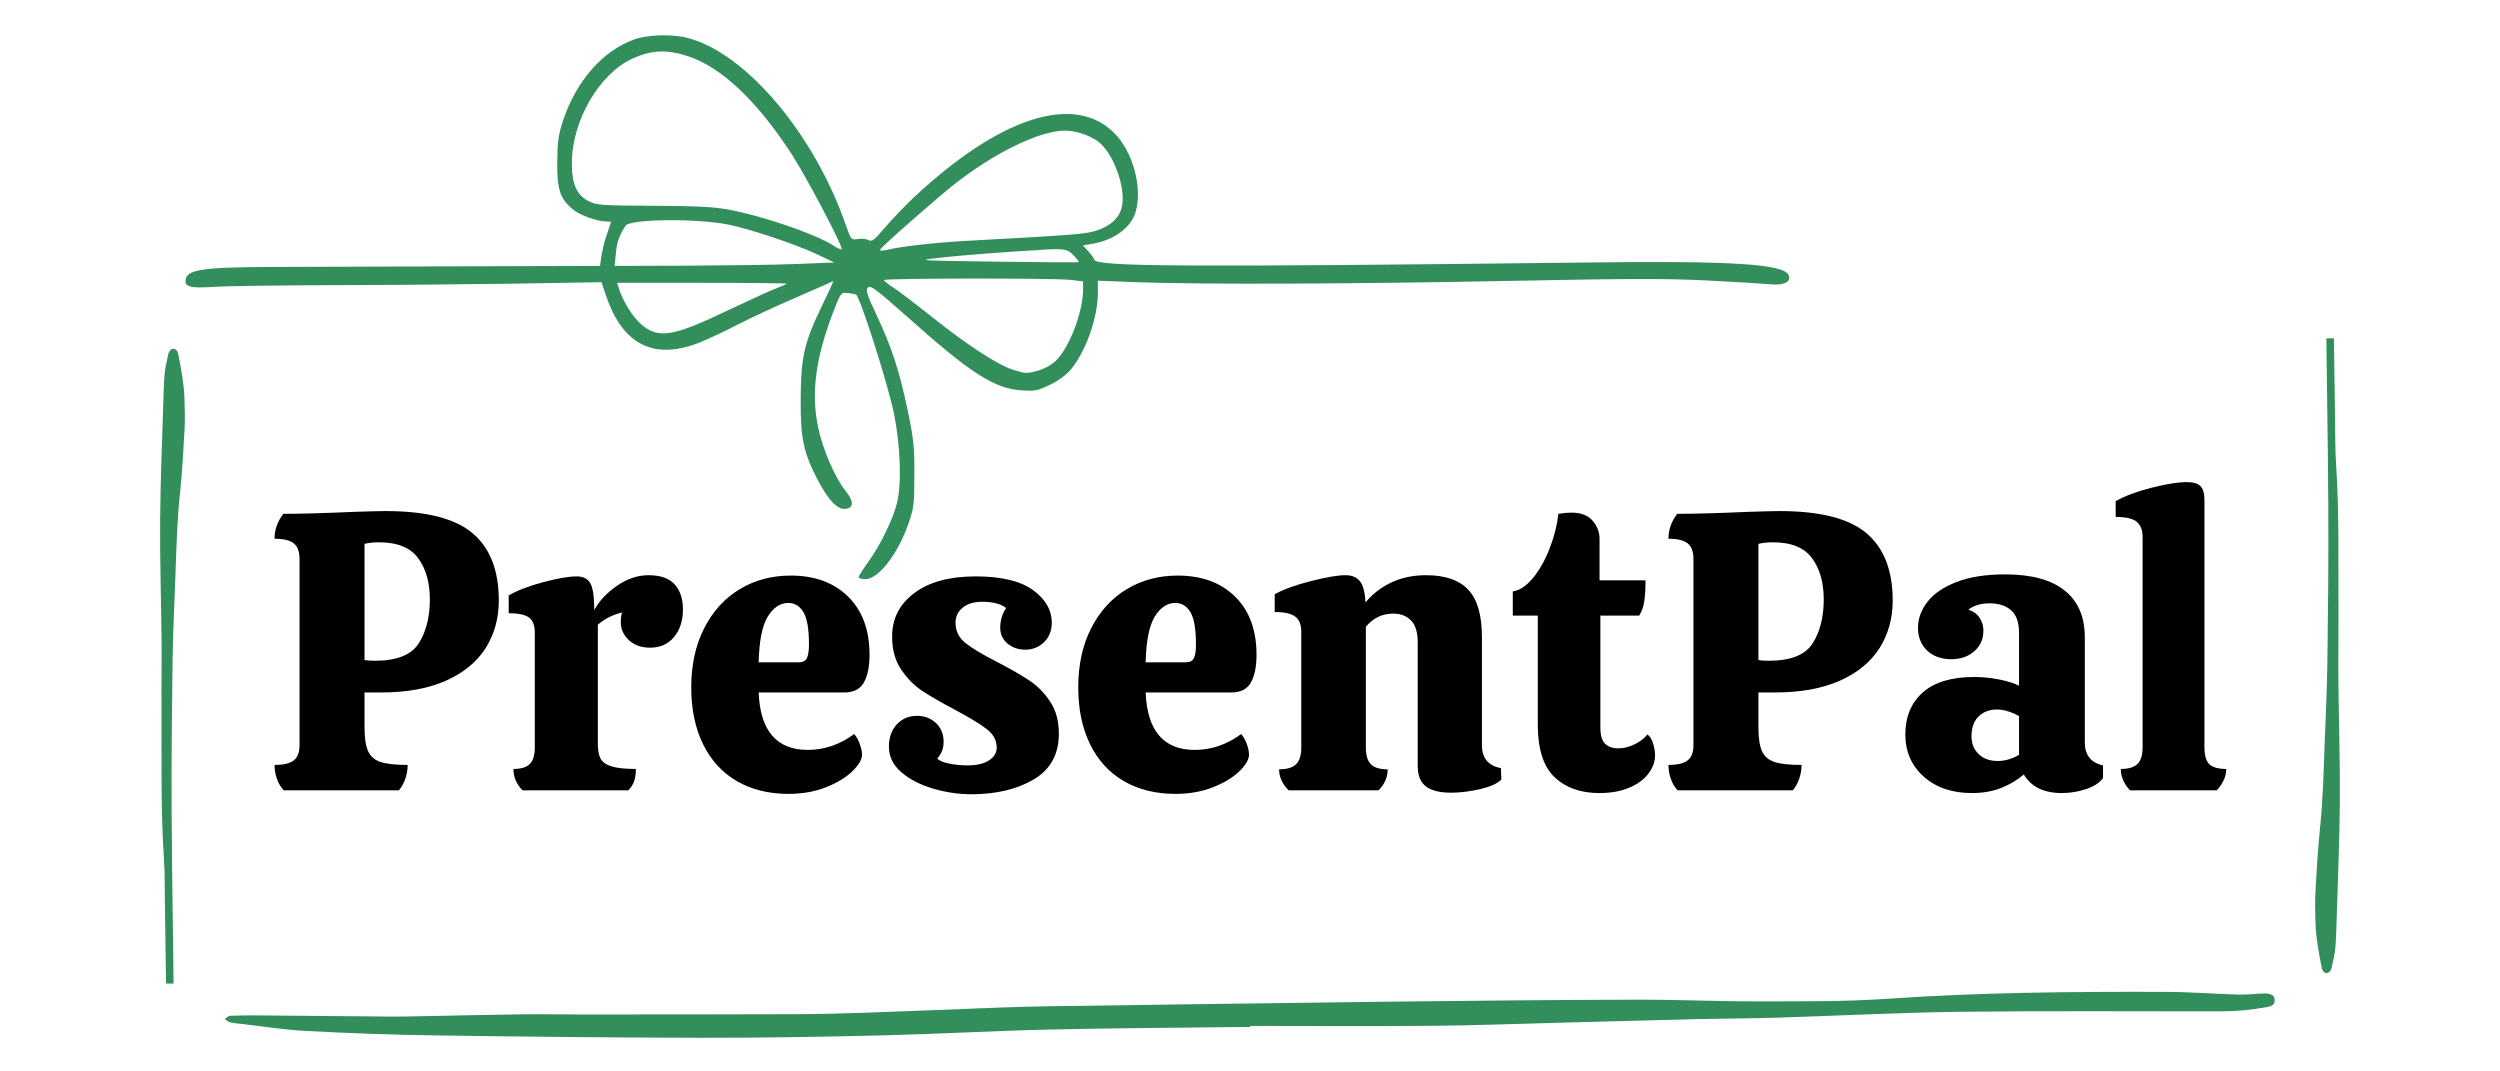 <svg xmlns="http://www.w3.org/2000/svg" xmlns:xlink="http://www.w3.org/1999/xlink" width="700" zoomAndPan="magnify" viewBox="0 0 525 225" height="300" preserveAspectRatio="xMidYMid meet" version="1.0"><defs><g/><clipPath id="1826d70645"><path d="M 38.957 7.055 L 376 7.055 L 376 122 L 38.957 122 Z M 38.957 7.055 " clip-rule="nonzero"/></clipPath><clipPath id="e53de128f5"><path d="M 33.488 73.031 L 39 73.031 L 39 206.539 L 33.488 206.539 Z M 33.488 73.031 " clip-rule="nonzero"/></clipPath><clipPath id="f41941cce0"><path d="M 486 71.055 L 491.504 71.055 L 491.504 204.562 L 486 204.562 Z M 486 71.055 " clip-rule="nonzero"/></clipPath><clipPath id="be5ecb7b13"><path d="M 47 208.188 L 478 208.188 L 478 218 L 47 218 Z M 47 208.188 " clip-rule="nonzero"/></clipPath></defs><g clip-path="url(#1826d70645)"><path fill="#328e5a" d="M 133.199 8.273 C 126.531 10.672 120.977 17.031 118.219 25.387 C 117.242 28.367 117.062 29.789 117.02 34.055 C 116.977 39.789 117.598 41.746 120.309 43.969 C 121.688 45.168 125.422 46.504 127.289 46.504 C 127.867 46.504 128.312 46.547 128.312 46.637 C 128.312 46.68 127.91 47.836 127.465 49.172 C 126.977 50.504 126.488 52.547 126.309 53.703 L 126 55.84 L 97.684 55.926 C 82.121 55.973 63.809 56.016 56.961 56.059 C 42.156 56.105 38.957 56.637 38.957 59.039 C 38.957 60.285 40.246 60.551 45.047 60.238 C 47.449 60.062 58.297 59.93 69.188 59.883 C 80.078 59.883 97.371 59.707 107.641 59.574 L 126.309 59.262 L 127.332 62.285 C 130.891 72.598 137.602 75.797 147.336 71.754 C 149.16 70.996 152.715 69.309 155.207 68.02 C 157.738 66.73 162.676 64.418 166.188 62.906 C 169.652 61.395 173.078 59.883 173.789 59.574 C 174.453 59.215 174.988 58.996 174.988 59.129 C 174.988 59.215 173.875 61.574 172.543 64.375 C 168.852 72.02 168.188 75 168.141 83.844 C 168.098 92.113 168.719 95.047 171.789 100.914 C 173.965 105.051 175.879 107.051 177.523 106.871 C 179.301 106.695 179.344 105.273 177.609 103.137 C 175.344 100.336 172.766 94.379 171.789 89.668 C 170.32 82.555 171.254 75.355 174.855 65.84 C 176.543 61.484 176.59 61.395 177.879 61.527 C 178.633 61.574 179.434 61.75 179.746 61.84 C 180.543 62.105 186.367 80.289 187.703 86.734 C 189.078 93.359 189.391 101.492 188.367 105.629 C 187.57 108.961 184.812 114.605 182.367 117.941 C 181.258 119.496 180.324 120.918 180.324 121.188 C 180.324 121.41 180.902 121.633 181.656 121.633 C 184.5 121.633 188.547 116.387 190.812 109.852 C 191.926 106.605 192.016 105.715 192.016 99.625 C 192.059 93.891 191.836 92.023 190.637 86.289 C 188.902 77.934 187.301 73.043 184.145 66.328 C 182.012 61.75 181.746 60.906 182.277 60.371 C 182.812 59.84 183.969 60.727 190.504 66.508 C 203.883 78.465 208.906 81.668 214.641 81.977 C 217.352 82.156 218.02 82.023 220.555 80.777 C 222.375 79.887 224.02 78.645 225 77.441 C 228.066 73.664 230.555 66.641 230.555 61.484 L 230.555 58.949 L 238.691 59.262 C 251.852 59.75 283.277 59.66 316.574 58.996 C 341.602 58.504 349.828 58.461 358.586 58.906 C 364.586 59.215 370.586 59.574 371.965 59.707 C 374.59 59.973 376.145 59.172 375.656 57.84 C 374.723 55.438 363.965 54.727 332.891 55.129 C 248.961 56.105 230.289 56.016 229.801 54.551 C 229.668 54.148 229.043 53.305 228.465 52.684 L 227.398 51.527 L 229.266 51.215 C 233.934 50.461 237.578 47.793 238.512 44.414 C 239.98 39.211 237.801 31.566 233.801 27.742 C 225.355 19.609 209.84 24.676 191.879 41.48 C 190.059 43.215 187.348 46.016 185.879 47.746 C 183.613 50.414 183.125 50.816 182.367 50.414 C 181.922 50.148 180.902 50.059 180.145 50.191 C 178.766 50.414 178.723 50.371 177.699 47.48 C 171.121 28.32 156.762 11.25 144.535 8.004 C 141.246 7.117 136.09 7.25 133.199 8.273 Z M 144.672 11.871 C 151.605 14.23 158.941 21.164 166.188 32.277 C 169.074 36.68 176.766 51.215 176.766 52.281 C 176.766 52.504 176.012 52.238 175.078 51.613 C 171.477 49.215 160.184 45.348 152.984 44.012 C 149.914 43.434 146.18 43.258 137.203 43.215 C 126.355 43.168 125.289 43.078 123.688 42.281 C 121.109 40.992 120.086 38.723 120.086 34.277 C 120.086 25.344 125.91 15.34 132.98 12.227 C 136.98 10.449 140.27 10.359 144.672 11.871 Z M 227.09 28.008 C 228.199 28.32 229.844 29.121 230.688 29.789 C 233.98 32.32 236.645 40.012 235.492 43.793 C 234.867 46.016 232.957 47.613 229.977 48.504 C 227.754 49.172 224.867 49.391 204.285 50.504 C 196.461 50.902 189.078 51.75 185.922 52.547 C 185.258 52.684 184.77 52.637 184.812 52.461 C 184.812 52.059 196.637 41.656 200.551 38.59 C 208.816 32.098 218.199 27.52 223.488 27.434 C 224.375 27.387 225.977 27.652 227.09 28.008 Z M 152.984 47.168 C 157.738 48.148 167.254 51.348 171.652 53.438 L 175.211 55.129 L 167.207 55.438 C 162.809 55.617 152.449 55.75 144.137 55.793 L 129.066 55.84 L 129.332 53.262 C 129.512 50.902 130.043 49.391 131.379 47.391 C 132.355 45.969 146.402 45.836 152.984 47.168 Z M 225.445 53.617 C 226.156 54.328 226.645 54.992 226.512 55.039 C 226.422 55.129 218.641 55.082 209.219 54.949 C 192.859 54.727 192.324 54.684 196.77 54.195 C 199.348 53.883 204.461 53.438 208.105 53.172 C 211.797 52.902 215.664 52.637 216.773 52.594 C 223.355 52.105 224.109 52.191 225.445 53.617 Z M 224.734 58.773 L 227.445 59.082 L 227.445 60.906 C 227.398 65.531 224.645 72.82 221.844 75.621 C 220.91 76.598 219.441 77.398 217.977 77.844 C 215.754 78.465 215.398 78.465 212.906 77.711 C 209.527 76.645 203.305 72.598 195.48 66.375 C 192.191 63.75 188.637 61.039 187.57 60.371 C 186.547 59.707 185.656 59.039 185.656 58.816 C 185.656 58.418 220.863 58.371 224.734 58.773 Z M 165.207 59.574 C 165.207 59.66 164.273 60.062 163.117 60.508 C 161.918 60.949 157.297 63.086 152.762 65.219 C 141.07 70.82 138.09 71.266 134.355 67.84 C 132.668 66.242 130.668 62.996 129.91 60.371 L 129.602 59.395 L 147.383 59.395 C 157.207 59.395 165.207 59.484 165.207 59.574 Z M 165.207 59.574 " fill-opacity="1" fill-rule="evenodd"/></g><g clip-path="url(#e53de128f5)"><path fill="#328e5a" d="M 35.016 248.75 C 35.016 239.164 35.066 229.578 35 219.988 C 34.934 209.746 34.762 199.504 34.625 189.262 C 34.586 186.246 34.617 183.223 34.418 180.215 C 33.727 169.695 33.977 159.164 33.91 148.633 C 33.879 143.93 33.969 139.23 33.926 134.531 C 33.844 126.137 33.57 117.738 33.629 109.348 C 33.68 101.285 34.035 93.223 34.273 85.16 C 34.34 82.926 34.383 80.684 34.582 78.457 C 34.703 77.078 35.07 75.715 35.348 74.352 C 35.398 74.098 35.535 73.848 35.691 73.641 C 36.109 73.086 36.812 73.117 37.176 73.707 C 37.32 73.941 37.406 74.23 37.461 74.508 C 38.062 77.57 38.645 80.637 38.738 83.762 C 38.805 85.918 38.871 88.074 38.754 90.227 C 38.508 94.691 38.266 99.16 37.797 103.605 C 37.18 109.453 37.039 115.316 36.828 121.18 C 36.621 126.902 36.328 132.625 36.246 138.348 C 36.102 148.996 35.988 159.652 36.043 170.305 C 36.113 184.449 36.391 198.59 36.52 212.734 C 36.59 220.965 36.492 229.199 36.551 237.434 C 36.613 247.535 36.73 257.633 36.891 267.73 C 36.961 272.121 37.191 276.512 37.359 280.902 C 37.496 284.41 37.773 287.91 37.789 291.418 C 37.805 295.023 37.598 298.637 37.453 302.246 C 37.434 302.789 37.277 303.34 37.094 303.855 C 37.023 304.066 36.715 304.344 36.512 304.344 C 36.312 304.344 35.98 304.047 35.938 303.836 C 35.727 302.73 35.516 301.621 35.445 300.5 C 35.098 295.035 34.723 289.566 34.496 284.094 C 34.359 280.797 34.461 277.484 34.496 274.18 C 34.516 272.027 34.637 269.871 34.668 267.719 C 34.727 263.281 34.77 258.848 34.809 254.418 C 34.824 252.531 34.809 250.645 34.809 248.75 L 35.02 248.75 Z M 35.016 248.75 " fill-opacity="1" fill-rule="nonzero"/></g><g clip-path="url(#f41941cce0)"><path fill="#328e5a" d="M 489.977 28.844 C 489.977 38.43 489.926 48.016 489.992 57.602 C 490.059 67.844 490.23 78.09 490.367 88.332 C 490.406 91.348 490.375 94.371 490.574 97.379 C 491.266 107.898 491.016 118.43 491.082 128.957 C 491.113 133.66 491.023 138.363 491.066 143.062 C 491.148 151.457 491.422 159.852 491.367 168.242 C 491.316 176.309 490.957 184.371 490.719 192.434 C 490.652 194.668 490.609 196.91 490.41 199.133 C 490.289 200.516 489.922 201.879 489.645 203.242 C 489.594 203.492 489.457 203.746 489.301 203.953 C 488.883 204.508 488.184 204.477 487.82 203.887 C 487.672 203.648 487.586 203.363 487.531 203.086 C 486.93 200.023 486.352 196.953 486.254 193.832 C 486.188 191.676 486.125 189.516 486.238 187.367 C 486.488 182.902 486.73 178.43 487.199 173.984 C 487.812 168.137 487.953 162.273 488.168 156.41 C 488.375 150.691 488.668 144.969 488.746 139.246 C 488.895 128.594 489.004 117.938 488.949 107.289 C 488.879 93.145 488.602 79 488.473 64.859 C 488.402 56.629 488.5 48.395 488.445 40.16 C 488.379 30.059 488.262 19.961 488.102 9.859 C 488.031 5.469 487.805 1.082 487.633 -3.309 C 487.496 -6.816 487.219 -10.316 487.203 -13.824 C 487.188 -17.434 487.395 -21.043 487.539 -24.652 C 487.562 -25.195 487.719 -25.746 487.898 -26.262 C 487.969 -26.473 488.277 -26.75 488.48 -26.75 C 488.68 -26.75 489.016 -26.453 489.055 -26.242 C 489.266 -25.137 489.477 -24.027 489.551 -22.906 C 489.898 -17.441 490.27 -11.973 490.496 -6.504 C 490.633 -3.203 490.531 0.105 490.496 3.41 C 490.477 5.566 490.355 7.723 490.324 9.875 C 490.266 14.309 490.227 18.746 490.184 23.176 C 490.168 25.062 490.184 26.949 490.184 28.844 L 489.973 28.844 Z M 489.977 28.844 " fill-opacity="1" fill-rule="nonzero"/></g><g clip-path="url(#be5ecb7b13)"><path fill="#328e5a" d="M 262.574 215.656 C 248.527 215.828 234.488 215.887 220.441 216.203 C 208.699 216.469 196.969 217.148 185.227 217.434 C 172.586 217.742 159.945 217.953 147.301 217.934 C 128.59 217.902 109.875 217.703 91.172 217.434 C 82.195 217.312 73.207 216.965 64.238 216.5 C 59.742 216.27 55.285 215.543 50.812 215.035 C 49.961 214.941 49.109 214.871 48.277 214.68 C 47.895 214.594 47.57 214.242 47.215 214.004 C 47.578 213.762 47.934 213.332 48.305 213.312 C 50.324 213.227 52.34 213.227 54.367 213.238 C 63.703 213.312 73.035 213.418 82.367 213.484 C 84.586 213.504 86.805 213.438 89.023 213.391 C 96.059 213.258 103.098 213.094 110.145 213 C 113.836 212.949 117.535 213.047 121.227 213.035 C 136.477 213.035 151.73 213.035 166.98 212.98 C 171.965 212.961 176.934 212.836 181.918 212.664 C 191.203 212.34 200.496 211.938 209.781 211.594 C 213.203 211.469 216.629 211.363 220.051 211.316 C 244.168 210.98 268.281 210.629 292.398 210.34 C 309.512 210.141 326.629 209.977 343.746 209.93 C 352.344 209.91 360.938 210.312 369.535 210.293 C 378.477 210.273 387.453 210.359 396.367 209.738 C 415.836 208.398 435.352 208.227 454.875 208.293 C 459.965 208.312 465.051 208.723 470.148 208.867 C 472.031 208.914 473.934 208.637 475.828 208.617 C 476.383 208.617 477.109 208.82 477.434 209.203 C 477.719 209.535 477.777 210.406 477.527 210.77 C 477.25 211.184 476.555 211.41 476 211.508 C 474.363 211.785 472.719 212.004 471.074 212.168 C 469.641 212.301 468.207 212.379 466.77 212.379 C 448.488 212.406 430.195 212.254 411.914 212.473 C 398.965 212.637 386.02 213.312 373.074 213.715 C 367.555 213.887 362.027 213.887 356.5 214.012 C 346.977 214.242 337.445 214.508 327.922 214.758 C 318.941 214.988 309.965 215.34 300.973 215.418 C 288.18 215.531 275.375 215.445 262.582 215.445 C 262.582 215.512 262.582 215.59 262.582 215.656 Z M 262.574 215.656 " fill-opacity="1" fill-rule="nonzero"/></g><g fill="#000000" fill-opacity="1"><g transform="translate(55.5, 165.964)"><g><path d="M 25.453 -58.641 C 33.992 -58.641 40.094 -57.086 43.75 -53.984 C 47.414 -50.879 49.25 -46.164 49.25 -39.844 C 49.25 -36.125 48.332 -32.805 46.5 -29.891 C 44.664 -26.984 41.891 -24.695 38.172 -23.031 C 34.461 -21.375 29.922 -20.547 24.547 -20.547 L 21.047 -20.547 L 21.047 -13.234 C 21.047 -11.016 21.297 -9.348 21.797 -8.234 C 22.297 -7.129 23.164 -6.367 24.406 -5.953 C 25.656 -5.535 27.555 -5.328 30.109 -5.328 C 30.109 -4.328 29.941 -3.352 29.609 -2.406 C 29.273 -1.469 28.832 -0.664 28.281 0 L 4.078 0 C 3.461 -0.664 2.988 -1.469 2.656 -2.406 C 2.32 -3.352 2.156 -4.328 2.156 -5.328 C 4.039 -5.328 5.383 -5.645 6.188 -6.281 C 7 -6.914 7.406 -7.984 7.406 -9.484 L 7.406 -48.578 C 7.406 -50.129 7 -51.223 6.188 -51.859 C 5.383 -52.504 4.039 -52.828 2.156 -52.828 C 2.156 -54.711 2.77 -56.457 4 -58.062 C 7.707 -58.062 12.754 -58.203 19.141 -58.484 C 22.348 -58.586 24.453 -58.641 25.453 -58.641 Z M 34.766 -40.094 C 34.766 -43.645 33.945 -46.531 32.312 -48.75 C 30.676 -50.969 27.945 -52.078 24.125 -52.078 C 22.906 -52.078 21.879 -51.969 21.047 -51.75 L 21.047 -27.375 C 21.547 -27.258 22.266 -27.203 23.203 -27.203 C 27.805 -27.203 30.883 -28.422 32.438 -30.859 C 33.988 -33.297 34.766 -36.375 34.766 -40.094 Z M 34.766 -40.094 "/></g></g></g><g fill="#000000" fill-opacity="1"><g transform="translate(105.576, 165.964)"><g><path d="M 30.609 -45.172 C 33.109 -45.172 34.938 -44.531 36.094 -43.25 C 37.258 -41.977 37.844 -40.234 37.844 -38.016 C 37.844 -35.629 37.219 -33.688 35.969 -32.188 C 34.727 -30.695 33.055 -29.953 30.953 -29.953 C 29.117 -29.953 27.633 -30.477 26.5 -31.531 C 25.363 -32.582 24.797 -33.828 24.797 -35.266 C 24.797 -36.16 24.879 -36.852 25.047 -37.344 C 23.047 -36.852 21.352 -35.992 19.969 -34.766 L 19.969 -9.812 C 19.969 -8.426 20.16 -7.375 20.547 -6.656 C 20.93 -5.938 21.691 -5.395 22.828 -5.031 C 23.973 -4.664 25.68 -4.484 27.953 -4.484 C 27.953 -3.492 27.836 -2.648 27.609 -1.953 C 27.391 -1.266 26.977 -0.613 26.375 0 L 4.156 0 C 2.883 -1.27 2.25 -2.766 2.25 -4.484 C 3.852 -4.484 5 -4.832 5.688 -5.531 C 6.383 -6.227 6.734 -7.406 6.734 -9.062 L 6.734 -33.109 C 6.734 -34.609 6.332 -35.66 5.531 -36.266 C 4.727 -36.879 3.301 -37.188 1.25 -37.188 L 1.25 -40.922 C 3.082 -41.984 5.508 -42.914 8.531 -43.719 C 11.551 -44.52 13.895 -44.922 15.562 -44.922 C 16.883 -44.922 17.82 -44.445 18.375 -43.5 C 18.938 -42.562 19.219 -40.676 19.219 -37.844 C 20.219 -39.727 21.797 -41.422 23.953 -42.922 C 26.117 -44.422 28.336 -45.172 30.609 -45.172 Z M 30.609 -45.172 "/></g></g></g><g fill="#000000" fill-opacity="1"><g transform="translate(143.008, 165.964)"><g><path d="M 26.625 -8.484 C 30.113 -8.484 33.359 -9.594 36.359 -11.812 C 36.797 -11.363 37.18 -10.695 37.516 -9.812 C 37.848 -8.926 38.016 -8.148 38.016 -7.484 C 38.016 -6.484 37.348 -5.332 36.016 -4.031 C 34.691 -2.727 32.848 -1.602 30.484 -0.656 C 28.129 0.281 25.484 0.75 22.547 0.75 C 18.441 0.75 14.848 -0.133 11.766 -1.906 C 8.691 -3.688 6.32 -6.266 4.656 -9.641 C 2.988 -13.023 2.156 -17.02 2.156 -21.625 C 2.156 -26.344 3.055 -30.473 4.859 -34.016 C 6.66 -37.566 9.141 -40.301 12.297 -42.219 C 15.461 -44.133 19.047 -45.094 23.047 -45.094 C 28.086 -45.094 32.102 -43.617 35.094 -40.672 C 38.094 -37.734 39.594 -33.66 39.594 -28.453 C 39.594 -26.016 39.203 -24.086 38.422 -22.672 C 37.648 -21.254 36.266 -20.547 34.266 -20.547 L 16.312 -20.547 C 16.633 -12.504 20.07 -8.484 26.625 -8.484 Z M 22.547 -39.344 C 20.828 -39.344 19.383 -38.383 18.219 -36.469 C 17.051 -34.562 16.414 -31.363 16.312 -26.875 L 24.703 -26.875 C 25.586 -26.875 26.172 -27.176 26.453 -27.781 C 26.734 -28.395 26.875 -29.336 26.875 -30.609 C 26.875 -33.879 26.484 -36.148 25.703 -37.422 C 24.93 -38.703 23.879 -39.344 22.547 -39.344 Z M 22.547 -39.344 "/></g></g></g><g fill="#000000" fill-opacity="1"><g transform="translate(184.765, 165.964)"><g><path d="M 19.219 0.828 C 16.5 0.828 13.797 0.426 11.109 -0.375 C 8.422 -1.176 6.211 -2.328 4.484 -3.828 C 2.766 -5.328 1.906 -7.102 1.906 -9.156 C 1.906 -11.094 2.457 -12.656 3.562 -13.844 C 4.676 -15.039 6.094 -15.641 7.812 -15.641 C 9.375 -15.641 10.691 -15.141 11.766 -14.141 C 12.848 -13.141 13.391 -11.836 13.391 -10.234 C 13.391 -9.516 13.289 -8.891 13.094 -8.359 C 12.906 -7.828 12.562 -7.258 12.062 -6.656 C 12.508 -6.207 13.344 -5.859 14.562 -5.609 C 15.781 -5.359 17.082 -5.234 18.469 -5.234 C 20.352 -5.234 21.836 -5.582 22.922 -6.281 C 24.004 -6.977 24.547 -7.879 24.547 -8.984 C 24.547 -10.484 23.848 -11.77 22.453 -12.844 C 21.066 -13.926 18.852 -15.273 15.812 -16.891 C 12.695 -18.547 10.336 -19.914 8.734 -21 C 7.129 -22.082 5.703 -23.551 4.453 -25.406 C 3.203 -27.27 2.578 -29.562 2.578 -32.281 C 2.578 -36.051 4.129 -39.098 7.234 -41.422 C 10.336 -43.754 14.633 -44.922 20.125 -44.922 C 25.508 -44.922 29.52 -43.961 32.156 -42.047 C 34.789 -40.141 36.109 -37.852 36.109 -35.188 C 36.109 -33.52 35.566 -32.16 34.484 -31.109 C 33.398 -30.055 32.082 -29.531 30.531 -29.531 C 29.082 -29.531 27.844 -29.957 26.812 -30.812 C 25.789 -31.676 25.281 -32.801 25.281 -34.188 C 25.281 -34.906 25.391 -35.641 25.609 -36.391 C 25.836 -37.141 26.145 -37.766 26.531 -38.266 C 25.426 -39.148 23.766 -39.594 21.547 -39.594 C 19.773 -39.594 18.391 -39.176 17.391 -38.344 C 16.391 -37.52 15.891 -36.469 15.891 -35.188 C 15.891 -33.469 16.582 -32.051 17.969 -30.938 C 19.352 -29.832 21.57 -28.504 24.625 -26.953 C 27.508 -25.453 29.781 -24.145 31.438 -23.031 C 33.102 -21.926 34.547 -20.457 35.766 -18.625 C 36.984 -16.801 37.594 -14.555 37.594 -11.891 C 37.594 -7.566 35.832 -4.363 32.312 -2.281 C 28.789 -0.207 24.426 0.828 19.219 0.828 Z M 19.219 0.828 "/></g></g></g><g fill="#000000" fill-opacity="1"><g transform="translate(224.277, 165.964)"><g><path d="M 26.625 -8.484 C 30.113 -8.484 33.359 -9.594 36.359 -11.812 C 36.797 -11.363 37.18 -10.695 37.516 -9.812 C 37.848 -8.926 38.016 -8.148 38.016 -7.484 C 38.016 -6.484 37.348 -5.332 36.016 -4.031 C 34.691 -2.727 32.848 -1.602 30.484 -0.656 C 28.129 0.281 25.484 0.75 22.547 0.75 C 18.441 0.75 14.848 -0.133 11.766 -1.906 C 8.691 -3.688 6.32 -6.266 4.656 -9.641 C 2.988 -13.023 2.156 -17.02 2.156 -21.625 C 2.156 -26.344 3.055 -30.473 4.859 -34.016 C 6.66 -37.566 9.141 -40.301 12.297 -42.219 C 15.461 -44.133 19.047 -45.094 23.047 -45.094 C 28.086 -45.094 32.102 -43.617 35.094 -40.672 C 38.094 -37.734 39.594 -33.66 39.594 -28.453 C 39.594 -26.016 39.203 -24.086 38.422 -22.672 C 37.648 -21.254 36.266 -20.547 34.266 -20.547 L 16.312 -20.547 C 16.633 -12.504 20.07 -8.484 26.625 -8.484 Z M 22.547 -39.344 C 20.828 -39.344 19.383 -38.383 18.219 -36.469 C 17.051 -34.562 16.414 -31.363 16.312 -26.875 L 24.703 -26.875 C 25.586 -26.875 26.172 -27.176 26.453 -27.781 C 26.734 -28.395 26.875 -29.336 26.875 -30.609 C 26.875 -33.879 26.484 -36.148 25.703 -37.422 C 24.93 -38.703 23.879 -39.344 22.547 -39.344 Z M 22.547 -39.344 "/></g></g></g><g fill="#000000" fill-opacity="1"><g transform="translate(266.034, 165.964)"><g><path d="M 49.25 -2.25 C 48.414 -1.414 46.93 -0.75 44.797 -0.25 C 42.66 0.25 40.625 0.5 38.688 0.5 C 36.301 0.5 34.535 0.055 33.391 -0.828 C 32.254 -1.711 31.688 -3.129 31.688 -5.078 L 31.688 -31.031 C 31.688 -33.188 31.211 -34.738 30.266 -35.688 C 29.328 -36.633 28.082 -37.109 26.531 -37.109 C 24.258 -37.109 22.348 -36.191 20.797 -34.359 L 20.797 -8.984 C 20.797 -7.379 21.141 -6.211 21.828 -5.484 C 22.523 -4.766 23.707 -4.406 25.375 -4.406 C 25.375 -2.738 24.734 -1.27 23.453 0 L 4.578 0 C 3.242 -1.332 2.578 -2.801 2.578 -4.406 C 4.242 -4.406 5.438 -4.766 6.156 -5.484 C 6.875 -6.211 7.234 -7.379 7.234 -8.984 L 7.234 -33.281 C 7.234 -34.77 6.816 -35.832 5.984 -36.469 C 5.148 -37.113 3.707 -37.438 1.656 -37.438 L 1.656 -41.172 C 3.438 -42.172 5.945 -43.086 9.188 -43.922 C 12.438 -44.754 14.891 -45.172 16.547 -45.172 C 17.828 -45.172 18.812 -44.77 19.5 -43.969 C 20.195 -43.164 20.602 -41.656 20.719 -39.438 C 22.156 -41.207 23.953 -42.602 26.109 -43.625 C 28.273 -44.656 30.719 -45.172 33.438 -45.172 C 37.438 -45.172 40.391 -44.156 42.297 -42.125 C 44.211 -40.102 45.172 -36.789 45.172 -32.188 L 45.172 -9.484 C 45.172 -6.766 46.5 -5.156 49.156 -4.656 Z M 49.25 -2.25 "/></g></g></g><g fill="#000000" fill-opacity="1"><g transform="translate(316.858, 165.964)"><g><path d="M 19.219 -36.688 L 19.219 -13.234 C 19.219 -11.566 19.551 -10.41 20.219 -9.766 C 20.883 -9.129 21.828 -8.812 23.047 -8.812 C 24.098 -8.812 25.207 -9.086 26.375 -9.641 C 27.539 -10.203 28.453 -10.898 29.109 -11.734 C 29.672 -11.285 30.078 -10.617 30.328 -9.734 C 30.578 -8.848 30.703 -8.047 30.703 -7.328 C 30.703 -6.047 30.254 -4.797 29.359 -3.578 C 28.473 -2.359 27.141 -1.359 25.359 -0.578 C 23.586 0.191 21.457 0.578 18.969 0.578 C 15.082 0.578 11.961 -0.531 9.609 -2.75 C 7.254 -4.969 6.078 -8.656 6.078 -13.812 L 6.078 -36.688 L 0.828 -36.688 L 0.828 -41.766 C 2.273 -41.984 3.676 -42.91 5.031 -44.547 C 6.395 -46.18 7.562 -48.234 8.531 -50.703 C 9.5 -53.172 10.125 -55.625 10.406 -58.062 C 11.395 -58.227 12.305 -58.312 13.141 -58.312 C 15.141 -58.312 16.625 -57.742 17.594 -56.609 C 18.562 -55.473 19.047 -54.211 19.047 -52.828 L 19.047 -44.094 L 28.703 -44.094 C 28.703 -42.426 28.617 -40.992 28.453 -39.797 C 28.285 -38.609 27.926 -37.57 27.375 -36.688 Z M 19.219 -36.688 "/></g></g></g><g fill="#000000" fill-opacity="1"><g transform="translate(348.218, 165.964)"><g><path d="M 25.453 -58.641 C 33.992 -58.641 40.094 -57.086 43.75 -53.984 C 47.414 -50.879 49.25 -46.164 49.25 -39.844 C 49.25 -36.125 48.332 -32.805 46.5 -29.891 C 44.664 -26.984 41.891 -24.695 38.172 -23.031 C 34.461 -21.375 29.922 -20.547 24.547 -20.547 L 21.047 -20.547 L 21.047 -13.234 C 21.047 -11.016 21.297 -9.348 21.797 -8.234 C 22.297 -7.129 23.164 -6.367 24.406 -5.953 C 25.656 -5.535 27.555 -5.328 30.109 -5.328 C 30.109 -4.328 29.941 -3.352 29.609 -2.406 C 29.273 -1.469 28.832 -0.664 28.281 0 L 4.078 0 C 3.461 -0.664 2.988 -1.469 2.656 -2.406 C 2.32 -3.352 2.156 -4.328 2.156 -5.328 C 4.039 -5.328 5.383 -5.645 6.188 -6.281 C 7 -6.914 7.406 -7.984 7.406 -9.484 L 7.406 -48.578 C 7.406 -50.129 7 -51.223 6.188 -51.859 C 5.383 -52.504 4.039 -52.828 2.156 -52.828 C 2.156 -54.711 2.77 -56.457 4 -58.062 C 7.707 -58.062 12.754 -58.203 19.141 -58.484 C 22.348 -58.586 24.453 -58.641 25.453 -58.641 Z M 34.766 -40.094 C 34.766 -43.645 33.945 -46.531 32.312 -48.75 C 30.676 -50.969 27.945 -52.078 24.125 -52.078 C 22.906 -52.078 21.879 -51.969 21.047 -51.75 L 21.047 -27.375 C 21.547 -27.258 22.266 -27.203 23.203 -27.203 C 27.805 -27.203 30.883 -28.422 32.438 -30.859 C 33.988 -33.297 34.766 -36.375 34.766 -40.094 Z M 34.766 -40.094 "/></g></g></g><g fill="#000000" fill-opacity="1"><g transform="translate(398.294, 165.964)"><g><path d="M 1.828 -11.734 C 1.828 -15.441 3.047 -18.379 5.484 -20.547 C 7.93 -22.711 11.539 -23.797 16.312 -23.797 C 17.969 -23.797 19.672 -23.629 21.422 -23.297 C 23.172 -22.961 24.598 -22.52 25.703 -21.969 L 25.703 -33.031 C 25.703 -35.25 25.145 -36.844 24.031 -37.812 C 22.926 -38.781 21.43 -39.266 19.547 -39.266 C 17.711 -39.266 16.219 -38.82 15.062 -37.938 C 16.113 -37.602 16.898 -37.031 17.422 -36.219 C 17.953 -35.414 18.219 -34.52 18.219 -33.531 C 18.219 -31.75 17.578 -30.301 16.297 -29.188 C 15.023 -28.082 13.422 -27.531 11.484 -27.531 C 9.367 -27.531 7.672 -28.141 6.391 -29.359 C 5.117 -30.586 4.484 -32.172 4.484 -34.109 C 4.484 -36.047 5.148 -37.875 6.484 -39.594 C 7.816 -41.312 9.852 -42.695 12.594 -43.75 C 15.344 -44.812 18.742 -45.344 22.797 -45.344 C 28.285 -45.344 32.441 -44.219 35.266 -41.969 C 38.098 -39.719 39.516 -36.43 39.516 -32.109 L 39.516 -10.062 C 39.516 -7.406 40.789 -5.797 43.344 -5.234 L 43.344 -2.578 C 42.625 -1.578 41.43 -0.801 39.766 -0.25 C 38.098 0.301 36.406 0.578 34.688 0.578 C 30.914 0.578 28.254 -0.723 26.703 -3.328 C 25.43 -2.211 23.879 -1.281 22.047 -0.531 C 20.211 0.207 18.133 0.578 15.812 0.578 C 11.645 0.578 8.27 -0.57 5.688 -2.875 C 3.113 -5.176 1.828 -8.129 1.828 -11.734 Z M 25.703 -15.562 C 25.098 -15.945 24.363 -16.273 23.5 -16.547 C 22.645 -16.828 21.828 -16.969 21.047 -16.969 C 19.492 -16.969 18.219 -16.484 17.219 -15.516 C 16.219 -14.547 15.719 -13.145 15.719 -11.312 C 15.719 -9.812 16.219 -8.578 17.219 -7.609 C 18.219 -6.641 19.551 -6.156 21.219 -6.156 C 22.039 -6.156 22.852 -6.281 23.656 -6.531 C 24.469 -6.781 25.148 -7.098 25.703 -7.484 Z M 25.703 -15.562 "/></g></g></g><g fill="#000000" fill-opacity="1"><g transform="translate(442.963, 165.964)"><g><path d="M 6.984 -53.234 C 6.984 -54.617 6.582 -55.66 5.781 -56.359 C 4.977 -57.055 3.492 -57.406 1.328 -57.406 L 1.328 -60.734 C 3.328 -61.836 5.848 -62.773 8.891 -63.547 C 11.941 -64.328 14.414 -64.719 16.312 -64.719 C 17.633 -64.719 18.57 -64.441 19.125 -63.891 C 19.688 -63.336 19.969 -62.363 19.969 -60.969 L 19.969 -9.062 C 19.969 -7.344 20.312 -6.148 21 -5.484 C 21.695 -4.816 22.879 -4.484 24.547 -4.484 C 24.547 -2.93 23.879 -1.438 22.547 0 L 4.328 0 C 3.047 -1.383 2.406 -2.879 2.406 -4.484 C 4.02 -4.484 5.188 -4.832 5.906 -5.531 C 6.625 -6.227 6.984 -7.406 6.984 -9.062 Z M 6.984 -53.234 "/></g></g></g></svg>